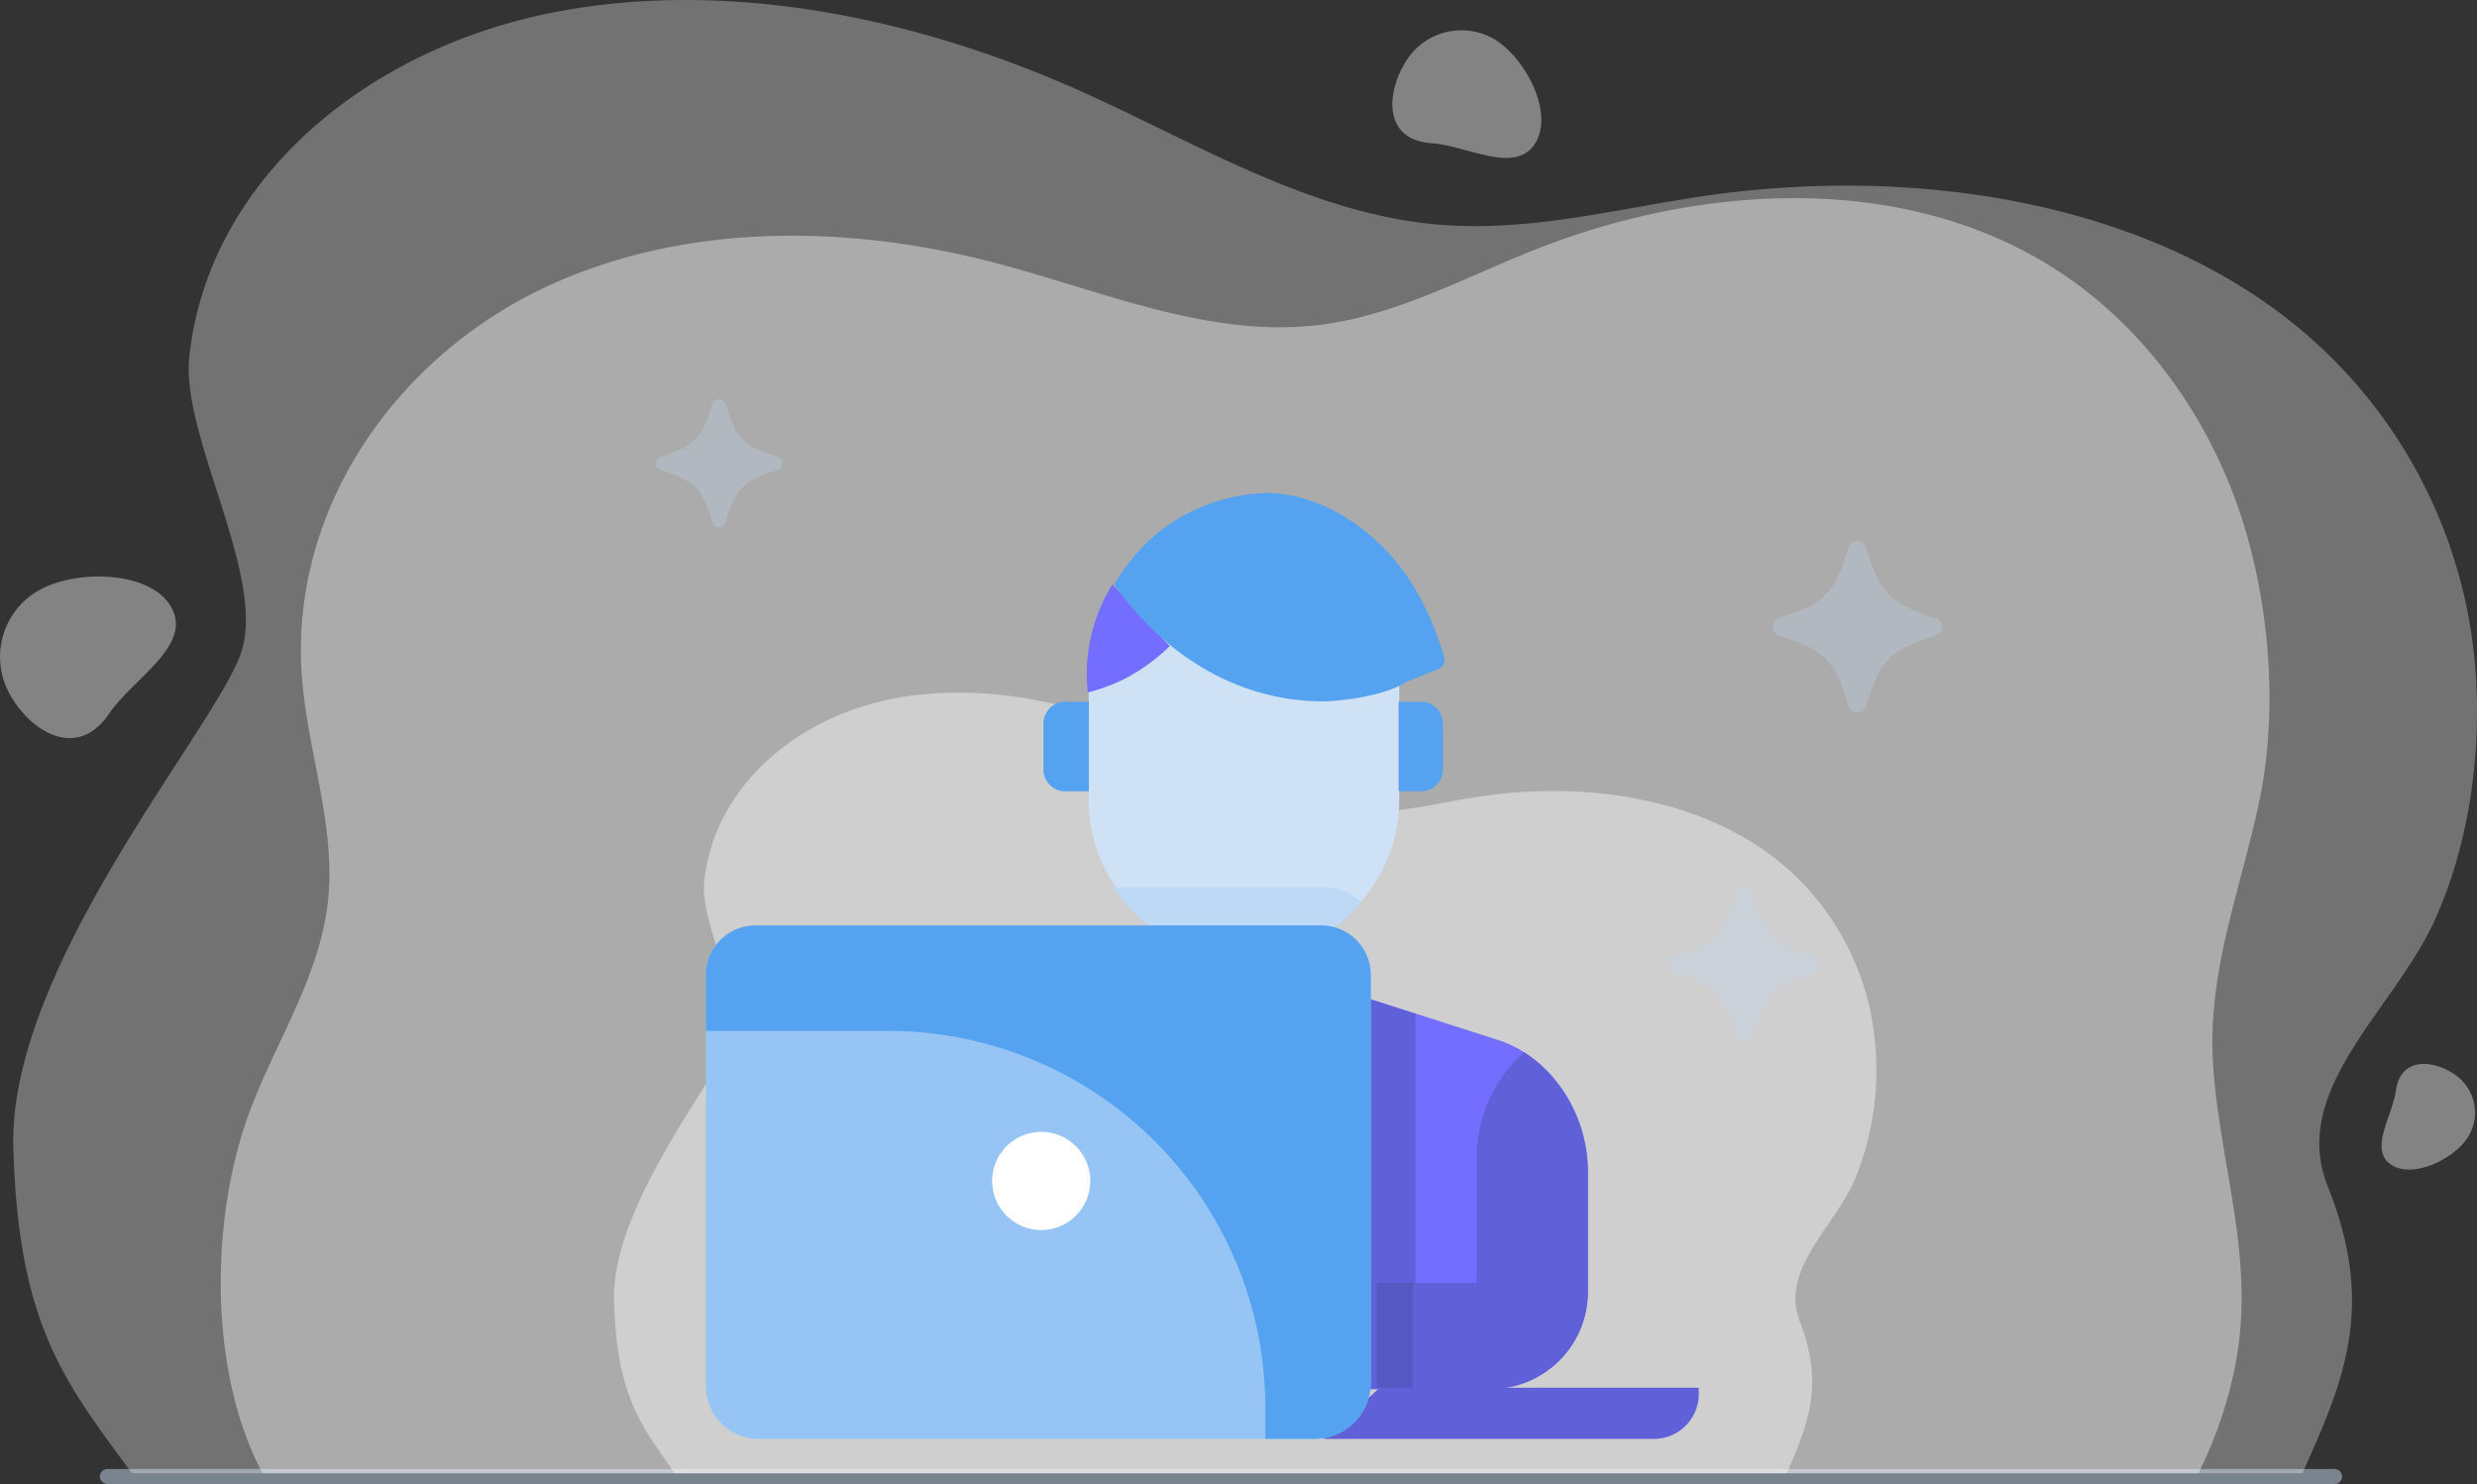 <svg xmlns="http://www.w3.org/2000/svg" width="329.203" height="197.263" viewBox="0 0 329.203 197.263">
  <rect x="0" y="0" width="329.203" height="197.263" fill="#333333" stroke="none"/>
  <g id="Work_Request" data-name="Work Request" transform="translate(-605.225 -296.477)">
    <line id="Line_108" data-name="Line 108" x2="296" transform="translate(619.5 492.74)" fill="none" stroke="#c3d7ed" stroke-linecap="round" stroke-miterlimit="10" stroke-width="2" opacity="0.5"/>
    <g id="Group_2411" data-name="Group 2411">
      <g id="BACKGROUND" transform="translate(597.389 291)">
        <g id="Group_1208" data-name="Group 1208" transform="translate(7.837 5.477)">
          <g id="Group_1203" data-name="Group 1203">
            <g id="Group_1202" data-name="Group 1202" transform="translate(1.757)" opacity="0.68">
              <path id="Path_5045" data-name="Path 5045" d="M382.633,136.1a65.481,65.481,0,0,0-22.671-43.063C339.15,75.359,307.668,70.9,280.077,74.99c-11.557,1.712-23.017,4.743-34.851,3.789-17.259-1.392-32.462-10.932-48.175-17.926-21.39-9.52-45.909-14.644-68.65-10.5-25.783,4.7-46.923,22.438-49.445,45.978C77.813,107,89.427,125.788,85.761,135.9,82.044,146.149,54.9,177.553,55.57,201.44c.667,23.8,6.918,31.2,15.752,43.293H359.795c5.5-12.255,9.81-22.057,3.37-38.149-5.146-12.858,8.835-23.447,14.243-35.417C382.223,160.515,383.807,147.7,382.633,136.1Z" transform="translate(-55.558 -48.903)" fill="#f6f6f6" opacity="0.47"/>
            </g>
            <path id="Path_5046" data-name="Path 5046" d="M53.168,217.33a10.158,10.158,0,0,1,4.464-13.7c5.037-2.557,14.7-2.347,17.276,2.662s-5.181,9.287-8.349,13.946C62.141,226.735,55.74,222.339,53.168,217.33Z" transform="translate(-52.046 -125.386)" fill="#f6f6f6" opacity="0.41"/>
            <path id="Path_5047" data-name="Path 5047" d="M694.4,333.025a6.121,6.121,0,0,1,1.259,8.6c-2.04,2.72-7.326,5.17-10.061,3.142s.313-6.4.778-9.759C687.027,330.317,691.669,331,694.4,333.025Z" transform="translate(-367.952 -190.05)" fill="#f6f6f6" opacity="0.41"/>
            <path id="Path_5048" data-name="Path 5048" d="M423.692,60.912a8.664,8.664,0,0,1,11.947-2.61c3.94,2.586,7.716,9.744,5.058,13.771s-8.974.193-13.707-.126C420.387,71.5,421.034,64.939,423.692,60.912Z" transform="translate(-236.739 -52.911)" fill="#f6f6f6" opacity="0.41"/>
          </g>
          <g id="Group_1204" data-name="Group 1204" transform="translate(29.337 26.334)" opacity="0.43">
            <path id="Path_5049" data-name="Path 5049" d="M378.336,257c2.811-13.9-1.7-25.754-2.819-39.383-1.064-12.9,3.544-23.754,6.1-36.042,2.275-10.937,1.517-23.324-1.339-34.073-3.9-14.675-12.88-28.264-25.817-36.548-20.16-12.908-47.046-11.388-69.314-2.509-9.328,3.719-18.361,8.667-28.35,9.919-14.569,1.825-28.75-4.42-42.941-8.166-19.319-5.1-40.527-5.478-58.755,2.571-20.667,9.127-35.362,29.73-33.645,52.422.778,10.282,4.758,20.429,3.349,30.644-1.429,10.36-7.617,19.027-10.893,28.784-4.471,13.318-4.879,32.89,2.31,46.4H373.5A56.065,56.065,0,0,0,378.336,257Z" transform="translate(-110.664 -101.52)" fill="#f6f6f6"/>
          </g>
          <g id="Group_1207" data-name="Group 1207" transform="translate(81.602 92.062)">
            <g id="Group_1206" data-name="Group 1206">
              <g id="Group_1205" data-name="Group 1205" opacity="0.47">
                <path id="Path_5050" data-name="Path 5050" d="M382.659,279.051a35.09,35.09,0,0,0-11.615-22.819c-10.662-9.366-26.791-11.727-40.927-9.561-5.921.907-11.793,2.513-17.855,2.008-8.842-.737-16.631-5.793-24.681-9.5-10.959-5.044-23.52-7.76-35.17-5.564-13.209,2.489-24.04,11.89-25.332,24.363-.586,5.652,5.365,15.609,3.486,20.965-1.9,5.433-15.81,22.073-15.468,34.73.341,12.61,3.544,16.532,8.07,22.94h147.79c2.818-6.494,5.026-11.687,1.727-20.215-2.636-6.813,4.526-12.425,7.3-18.767A38.378,38.378,0,0,0,382.659,279.051Z" transform="translate(-215.092 -232.848)" fill="#f6f6f6"/>
              </g>
            </g>
          </g>
        </g>
      </g>
    </g>
    <g id="Group_2410" data-name="Group 2410" transform="translate(692.374 349.541)" opacity="0.3">
      <path id="Path_6645" data-name="Path 6645" d="M399.063,237.164a1.088,1.088,0,0,1-1.04-.775c-1.707-5.546-2.881-6.733-8.364-8.461a1.107,1.107,0,0,1,0-2.106c5.484-1.727,6.657-2.913,8.364-8.461a1.086,1.086,0,0,1,2.081,0c1.708,5.548,2.879,6.734,8.362,8.461a1.107,1.107,0,0,1,0,2.106c-5.484,1.728-6.654,2.914-8.362,8.461A1.091,1.091,0,0,1,399.063,237.164Z" transform="translate(-254.373 -151.705)" fill="#c3d7ed"/>
      <path id="Path_6646" data-name="Path 6646" d="M435.166,123.583a1.2,1.2,0,0,1-1.151-.858c-1.891-6.142-3.19-7.457-9.263-9.37a1.226,1.226,0,0,1,0-2.332c6.073-1.912,7.372-3.226,9.263-9.37a1.2,1.2,0,0,1,2.3,0c1.893,6.144,3.189,7.458,9.262,9.37a1.226,1.226,0,0,1,0,2.332c-6.072,1.913-7.37,3.228-9.262,9.37A1.207,1.207,0,0,1,435.166,123.583Z" transform="translate(-275.469 -81.933)" fill="#c3d7ed"/>
      <path id="Path_6647" data-name="Path 6647" d="M58.839,70.363a.9.9,0,0,1-.861-.641c-1.413-4.59-2.383-5.572-6.922-7a.916.916,0,0,1,0-1.742c4.538-1.429,5.509-2.41,6.922-7a.9.9,0,0,1,1.722,0c1.414,4.592,2.383,5.573,6.92,7a.916.916,0,0,1,0,1.742c-4.538,1.43-5.506,2.412-6.92,7A.9.9,0,0,1,58.839,70.363Z" transform="translate(-50.423 -53.336)" fill="#c3d7ed"/>
    </g>
    <g id="geek" transform="translate(699.049 350.823)">
      <path id="Path_7140" data-name="Path 7140" d="M178.6,308.627l-77.245.116V280.1c0-8.3,4.9-15.6,11.994-17.872l33.077-10.6,33.077,10.6c7.1,2.276,11.994,9.571,11.994,17.872v15.612A12.917,12.917,0,0,1,178.6,308.627Z" transform="translate(-74.283 -178.352)" fill="#736eff"/>
      <path id="Path_7141" data-name="Path 7141" d="M237.834,88.029v16.028A20.643,20.643,0,0,1,217.191,124.7h0a20.643,20.643,0,0,1-20.643-20.643V88.029l10.945-6.865Z" transform="translate(-145.685 -52.112)" fill="#cee1f5"/>
      <path id="Path_7142" data-name="Path 7142" d="M242.406,217.268a6.549,6.549,0,0,0-4.76-2.044H209.459a20.62,20.62,0,0,0,17.243,9.3h0A20.594,20.594,0,0,0,242.406,217.268Z" transform="translate(-155.315 -151.626)" fill="#bdd9f6"/>
      <g id="Group_2552" data-name="Group 2552" transform="translate(39.77 73.269)">
        <path id="Path_7144" data-name="Path 7144" d="M373.618,331.377V315.764a19.065,19.065,0,0,0-8.5-16.243h0a18.984,18.984,0,0,0-6.294,14.12V330.21H345.947v13.928h16.761A12.919,12.919,0,0,0,373.618,331.377Z" transform="translate(-296.177 -287.287)" fill="#6060d8"/>
        <path id="Path_7145" data-name="Path 7145" d="M183.318,251.622l-32.239,10.336a50.151,50.151,0,0,1,40.466,46.705l14.016-.021a7.586,7.586,0,0,0,.051-.86V258.769Z" transform="translate(-151.079 -251.622)" fill="#6060d8"/>
      </g>
      <path id="Path_7146" data-name="Path 7146" d="M350.708,432.918V419.68h-4.763v13.928h4.727C350.694,433.38,350.708,433.151,350.708,432.918Z" transform="translate(-256.76 -303.488)" fill="#5757c1"/>
      <path id="Path_7147" data-name="Path 7147" d="M360.566,481.009H316.635l7.486-6.8h42.411v.83A5.966,5.966,0,0,1,360.566,481.009Z" transform="translate(-234.581 -344.092)" fill="#6060d8"/>
      <path id="Path_7148" data-name="Path 7148" d="M80.87,301.884H6.97A6.97,6.97,0,0,1,0,294.914v-54.7a6.571,6.571,0,0,1,6.571-6.571H81.785a6.571,6.571,0,0,1,6.571,6.571V294.4A7.486,7.486,0,0,1,80.87,301.884Z" transform="translate(0 -164.968)" fill="#96c5f5"/>
      <path id="Path_7149" data-name="Path 7149" d="M81.785,233.647H6.571A6.57,6.57,0,0,0,0,240.217v7.434H24.219a50.133,50.133,0,0,1,50.132,50.132v4.1H80.87a7.486,7.486,0,0,0,7.486-7.486V240.217A6.57,6.57,0,0,0,81.785,233.647Z" transform="translate(0 -164.968)" fill="#55a2f0"/>
      <circle id="Ellipse_1579" data-name="Ellipse 1579" cx="6.525" cy="6.525" r="6.525" transform="translate(38.031 96.106)" fill="#fff"/>
      <path id="Path_7150" data-name="Path 7150" d="M199.65,58.8a22.446,22.446,0,0,0-3.279,14.355,23.033,23.033,0,0,0,5.39-2.068,25.717,25.717,0,0,0,5.5-4.082h0Z" transform="translate(-145.622 -35.463)" fill="#736eff"/>
      <path id="Path_7151" data-name="Path 7151" d="M252.73,34.56a1.252,1.252,0,0,0,.732-1.517c-1.651-5.617-4.283-10.915-8.4-14.9-1.423-1.376-6.77-6.549-14.685-6.958a23.99,23.99,0,0,0-15.39,5.642,25.565,25.565,0,0,0-5.382,6.516c6.637,9.5,16.6,15.536,27.729,15.536,2.742,0,8.471-.836,11.208-2.633Z" transform="translate(-155.338 0)" fill="#55a2f0"/>
      <g id="Group_2553" data-name="Group 2553" transform="translate(44.851 38.937)">
        <path id="Path_7152" data-name="Path 7152" d="M360.8,131.112h-3V119.218h3a2.885,2.885,0,0,1,2.885,2.885v6.124A2.885,2.885,0,0,1,360.8,131.112Z" transform="translate(-310.591 -119.218)" fill="#55a2f0"/>
        <path id="Path_7153" data-name="Path 7153" d="M175.858,119.218h3.154v11.894h-3.154a2.885,2.885,0,0,1-2.885-2.885V122.1A2.885,2.885,0,0,1,175.858,119.218Z" transform="translate(-172.973 -119.218)" fill="#55a2f0"/>
      </g>
    </g>
  </g>
</svg>
